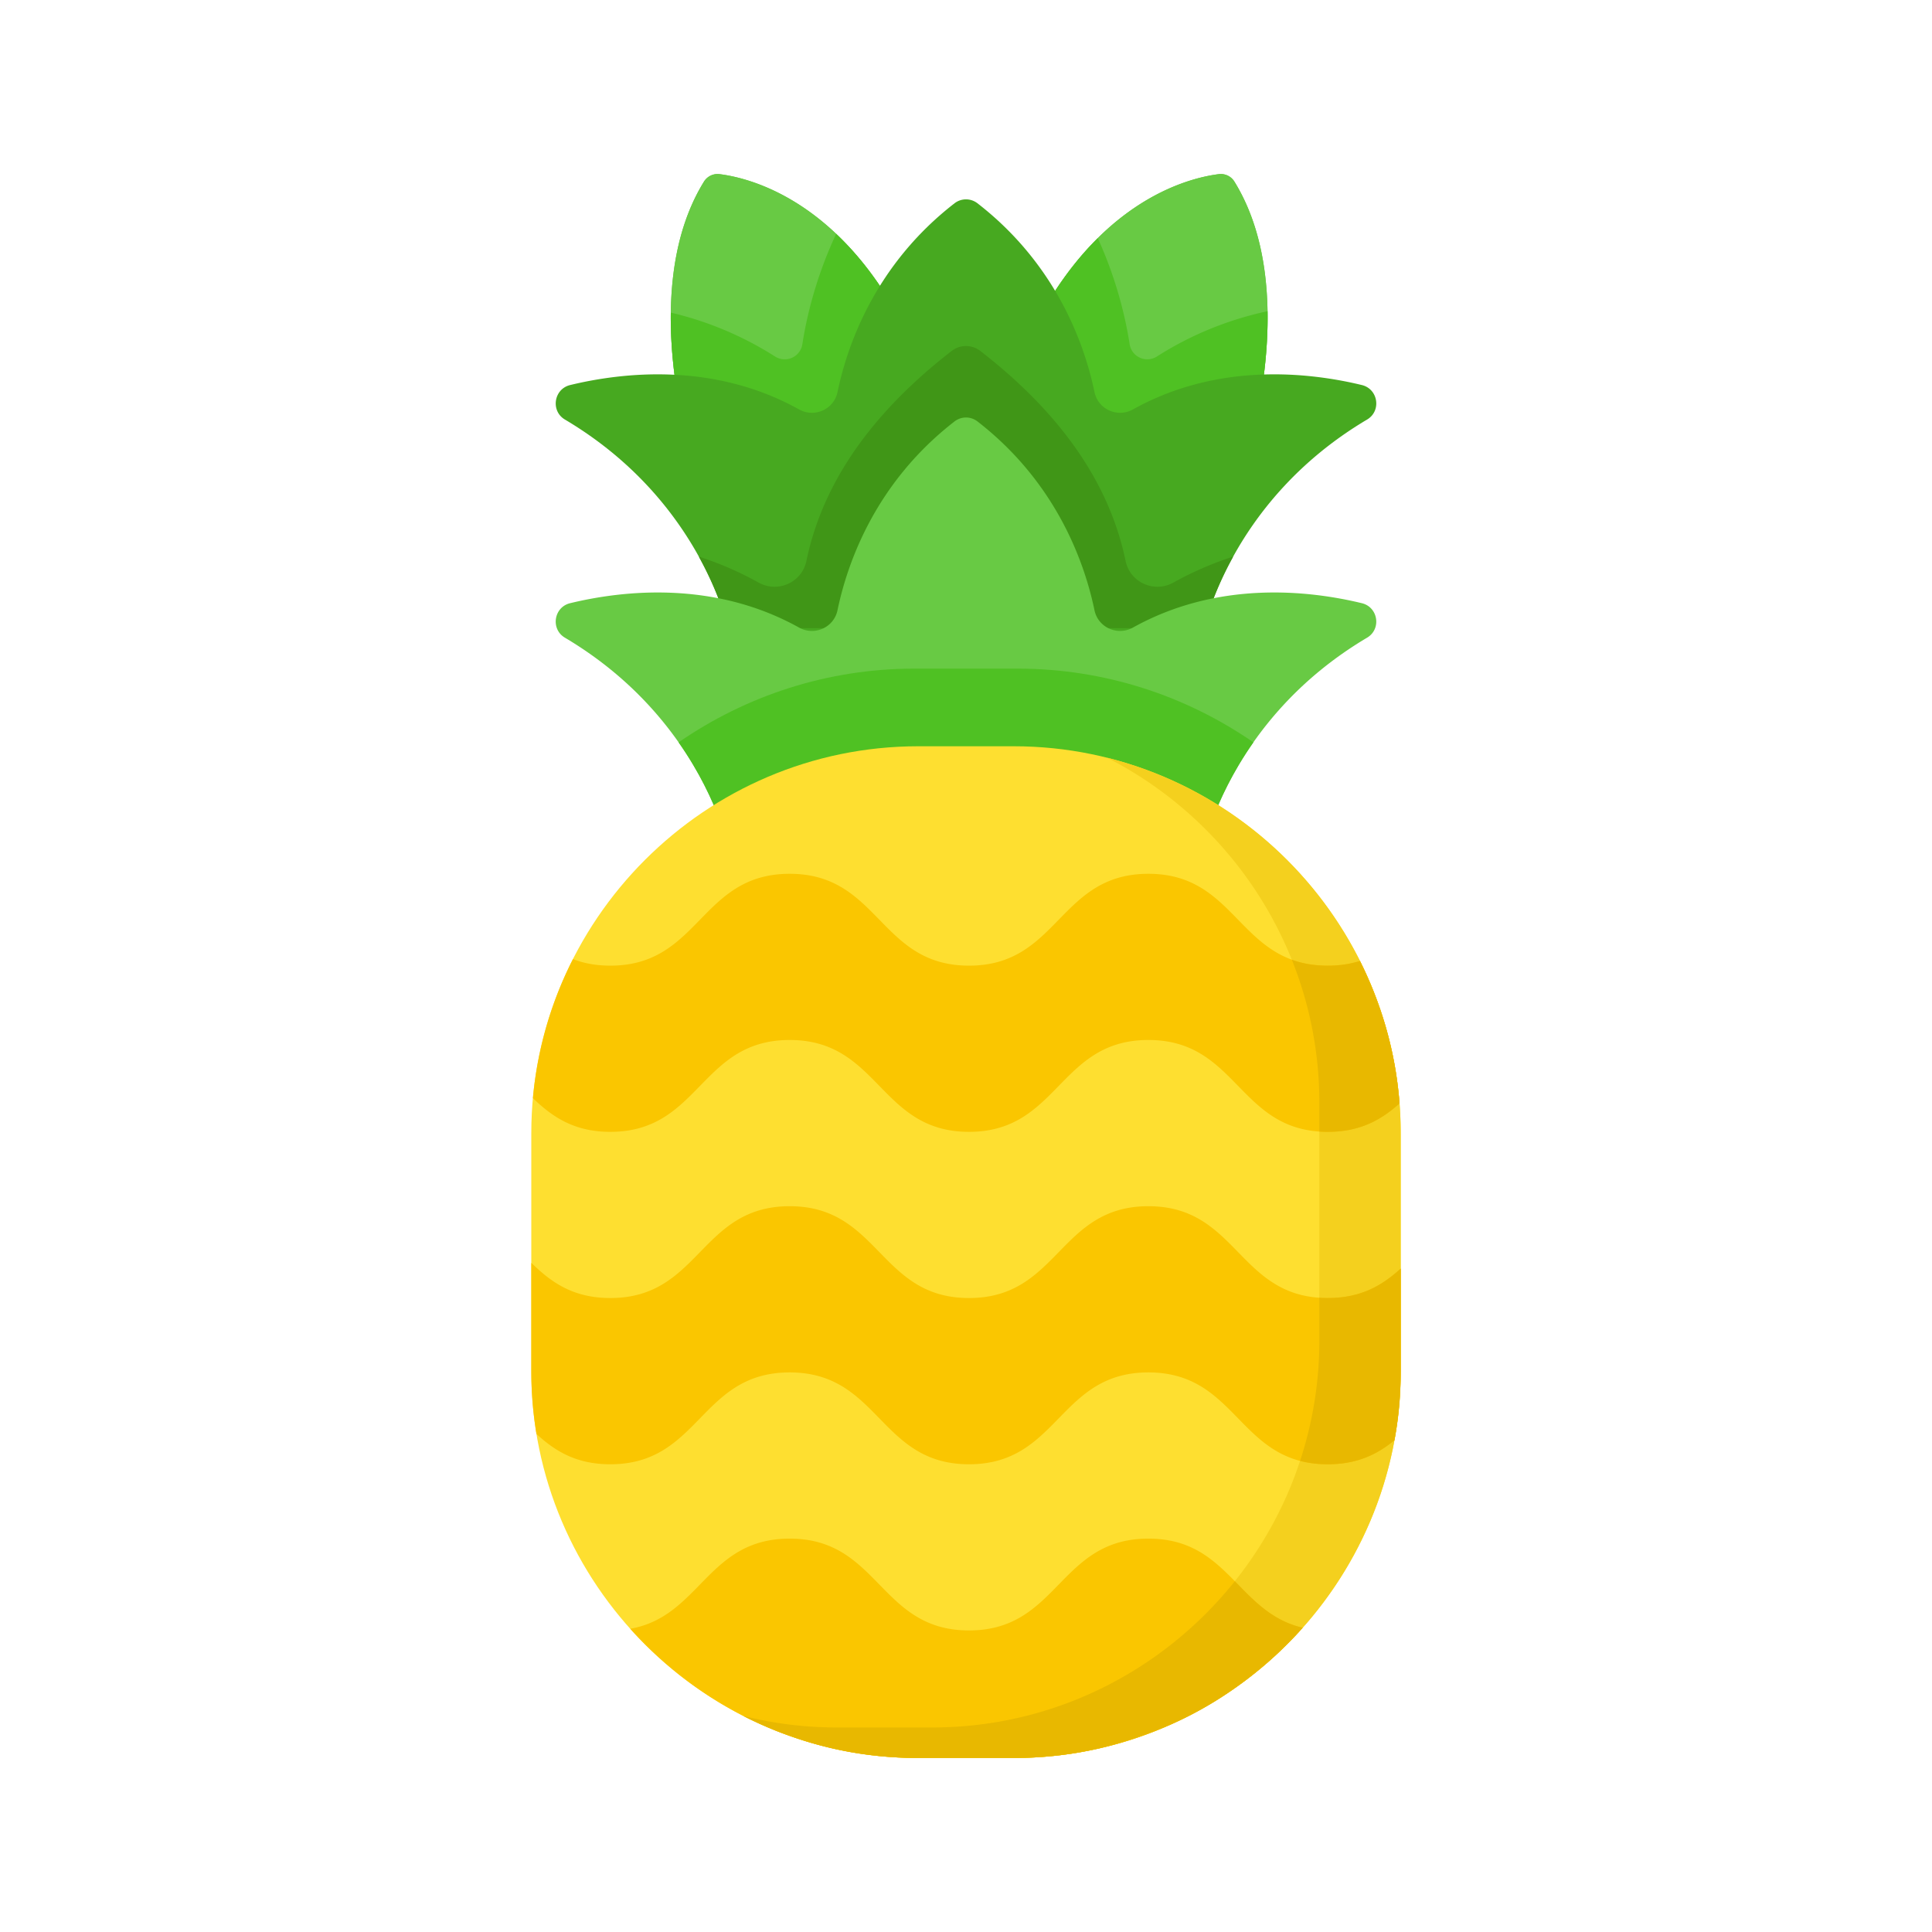 <svg width="200" height="200" xmlns="http://www.w3.org/2000/svg"><g fill="#68ca44"><path d="M72.08 49.006s-6.444-18.492.798-30.209a1.66 1.66 0 011.621-.767c3.492.437 14.753 3.256 21.547 21.372zm56.5 0s6.445-18.492-.797-30.209a1.66 1.66 0 00-1.622-.767c-3.491.437-14.753 3.256-21.546 21.372z"/><path d="M96.045 39.404l-23.963 9.601s-2.752-7.9-2.64-16.642c.062-4.636.928-9.508 3.437-13.57a1.646 1.646 0 011.601-.767c2.089.26 7.01 1.376 12.08 6.183 3.357 3.175 6.776 7.97 9.485 15.195zm32.533 9.601l-23.963-9.601c2.587-6.895 5.819-11.577 9.027-14.752 5.226-5.178 10.378-6.357 12.533-6.625.64-.08 1.268.218 1.606.766 2.482 4.017 3.357 8.829 3.434 13.422.149 8.801-2.637 16.79-2.637 16.79z"/></g><path d="M96.045 39.404l-23.963 9.601s-2.752-7.9-2.64-16.642a34.85 34.85 0 0110.787 4.54c1.134.72 2.627.05 2.832-1.275.41-2.666 1.35-6.83 3.499-11.418 3.357 3.174 6.776 7.968 9.485 15.194zm32.533 9.601l-23.963-9.601c2.587-6.895 5.819-11.577 9.027-14.752 2.005 4.414 2.9 8.396 3.297 10.976a1.85 1.85 0 002.831 1.272c3.767-2.402 7.659-3.866 11.445-4.685.149 8.801-2.637 16.79-2.637 16.79z" fill="#4fc123"/><path d="M113.3 40.587c-1.013-4.873-3.902-13.185-12.117-19.546a1.938 1.938 0 00-2.366 0C90.601 27.402 87.713 35.714 86.7 40.587c-.373 1.793-2.382 2.688-3.98 1.797-8.821-4.913-18.253-3.842-23.698-2.524-1.695.41-2.042 2.683-.542 3.572 14.555 8.63 17.072 22.37 17.072 22.37h48.898s2.517-13.74 17.072-22.37c1.5-.89 1.152-3.162-.542-3.572-5.445-1.318-14.877-2.389-23.697 2.524-1.6.891-3.608-.004-3.982-1.797z" fill="#47a920"/><path d="M127.657 57.622c-1.847 3.34-2.7 6.118-3.03 7.407H75.373c-.33-1.289-1.183-4.067-3.03-7.407a34.213 34.213 0 016.188 2.686c1.986 1.106 4.48-.007 4.946-2.234 1.259-6.052 4.843-13.85 15.052-21.753a2.41 2.41 0 012.94 0c10.21 7.903 13.794 15.7 15.053 21.753.466 2.227 2.96 3.34 4.946 2.234a34.25 34.25 0 016.189-2.686z" fill="#409617"/><path d="M113.3 63.17c-1.013-4.874-3.902-13.186-12.117-19.547a1.938 1.938 0 00-2.366 0c-8.216 6.36-11.104 14.673-12.118 19.546-.373 1.793-2.382 2.688-3.98 1.797-8.821-4.913-18.253-3.842-23.698-2.524-1.695.41-2.042 2.682-.542 3.571 14.555 8.63 17.072 22.37 17.072 22.37h48.898s2.517-13.74 17.072-22.37c1.5-.889 1.152-3.161-.542-3.57-5.445-1.32-14.877-2.39-23.697 2.523-1.6.891-3.608-.004-3.982-1.797z" fill="#68ca44"/><path d="M129.751 76.847c-4.315 6.149-5.303 11.537-5.303 11.537H75.551s-.988-5.389-5.303-11.537c6.955-4.807 15.376-7.632 24.422-7.632h10.659c9.046 0 17.467 2.825 24.422 7.632z" fill="#4fc123"/><path d="M104.948 181.986h-9.896C73.024 181.986 55 163.963 55 141.934v-24.629c0-22.028 18.023-40.052 40.052-40.052h9.896c22.028 0 40.052 18.024 40.052 40.052v24.63c0 22.028-18.024 40.051-40.052 40.051z" fill="#fedf30"/><path d="M144.998 117.304v24.63c0 22.028-18.02 40.052-40.051 40.052h-9.895a39.637 39.637 0 01-18.093-4.35 39.49 39.49 0 009.673 1.192h9.894c22.031 0 40.051-18.023 40.051-40.05v-24.632c0-15.529-8.954-29.065-21.957-35.7 17.396 4.35 30.378 20.164 30.378 38.858z" fill="#f4d01e"/><path d="M144.882 114.224c-1.835 1.642-3.996 2.943-7.434 2.943-9.28 0-9.28-9.508-18.568-9.508-9.28 0-9.28 9.508-18.568 9.508-9.28 0-9.28-9.508-18.564-9.508s-9.284 9.508-18.564 9.508c-3.807 0-6.053-1.6-8.017-3.487a39.523 39.523 0 014.147-14.393c1.098.425 2.361.677 3.87.677 9.28 0 9.28-9.508 18.564-9.508s9.284 9.508 18.564 9.508c9.288 0 9.288-9.508 18.568-9.508 9.287 0 9.287 9.508 18.568 9.508 1.27 0 2.364-.179 3.333-.487a39.613 39.613 0 014.101 14.747zm.116 17.101v10.61a39.78 39.78 0 01-.646 7.158c-1.726 1.417-3.796 2.487-6.905 2.487-9.28 0-9.28-9.508-18.567-9.508-9.28 0-9.28 9.508-18.568 9.508-9.28 0-9.28-9.508-18.564-9.508s-9.284 9.508-18.564 9.508c-3.569 0-5.769-1.406-7.65-3.14a39.777 39.777 0 01-.532-6.505V130.73c2.003 1.954 4.266 3.642 8.182 3.642 9.28 0 9.28-9.505 18.564-9.505s9.284 9.505 18.564 9.505c9.288 0 9.288-9.505 18.568-9.505 9.287 0 9.287 9.505 18.568 9.505 3.512 0 5.69-1.358 7.55-3.046zm-10.143 37.177c-7.348 8.26-18.049 13.484-29.908 13.484h-9.894c-11.807 0-22.462-5.179-29.81-13.375 7.28-1.288 7.961-9.333 16.505-9.333 9.284 0 9.284 9.505 18.564 9.505 9.288 0 9.288-9.505 18.568-9.505 8.333 0 9.189 7.649 15.975 9.224z" fill="#fac600"/><path d="M144.878 114.227c-1.834 1.64-3.994 2.941-7.431 2.941-.299 0-.59-.01-.869-.03v-2.99a39.683 39.683 0 00-2.85-14.8c1.063.39 2.277.618 3.719.618 1.271 0 2.364-.181 3.334-.49a40.53 40.53 0 011.929 4.539 38.407 38.407 0 011.954 8.114c.068.522.127 1.126.174 1.6a3.3 3.3 0 01.017.2c.01.097.02.198.023.298zm.121 17.096v10.614c0 2.506-.185 4.688-.647 7.156-1.727 1.418-3.796 2.488-6.905 2.488-1.07 0-2.015-.128-2.864-.352a39.67 39.67 0 001.995-12.451v-4.437c.279.02.57.03.869.03 3.51 0 5.69-1.358 7.552-3.048zm-10.144 37.179a37.573 37.573 0 01-1.419 1.513c-.491.498-.973.963-1.489 1.438a41.499 41.499 0 01-5.963 4.538 36.685 36.685 0 01-4.868 2.565c-2.574 1.119-5.556 2.087-8.31 2.649-.164.034-.325.067-.489.094-1.791.346-3.49.533-5.319.634-.305.016-.614.03-.922.036-.077.004-.15.004-.225.004-.301.01-.603.013-.905.013h-9.893c-.2 0-.405 0-.606-.003-3.814-.064-7.428-.6-11.087-1.747a49.237 49.237 0 01-2.408-.829c-.197-.073-.395-.15-.593-.228-.312-.124-.62-.255-.929-.385a38.17 38.17 0 01-1.958-.899 14.737 14.737 0 01-.506-.258 39.492 39.492 0 009.668 1.19h9.892c12.635 0 23.953-5.929 31.304-15.14 1.958 1.995 3.84 4.074 7.025 4.815z" fill="#e8b800"/></svg>